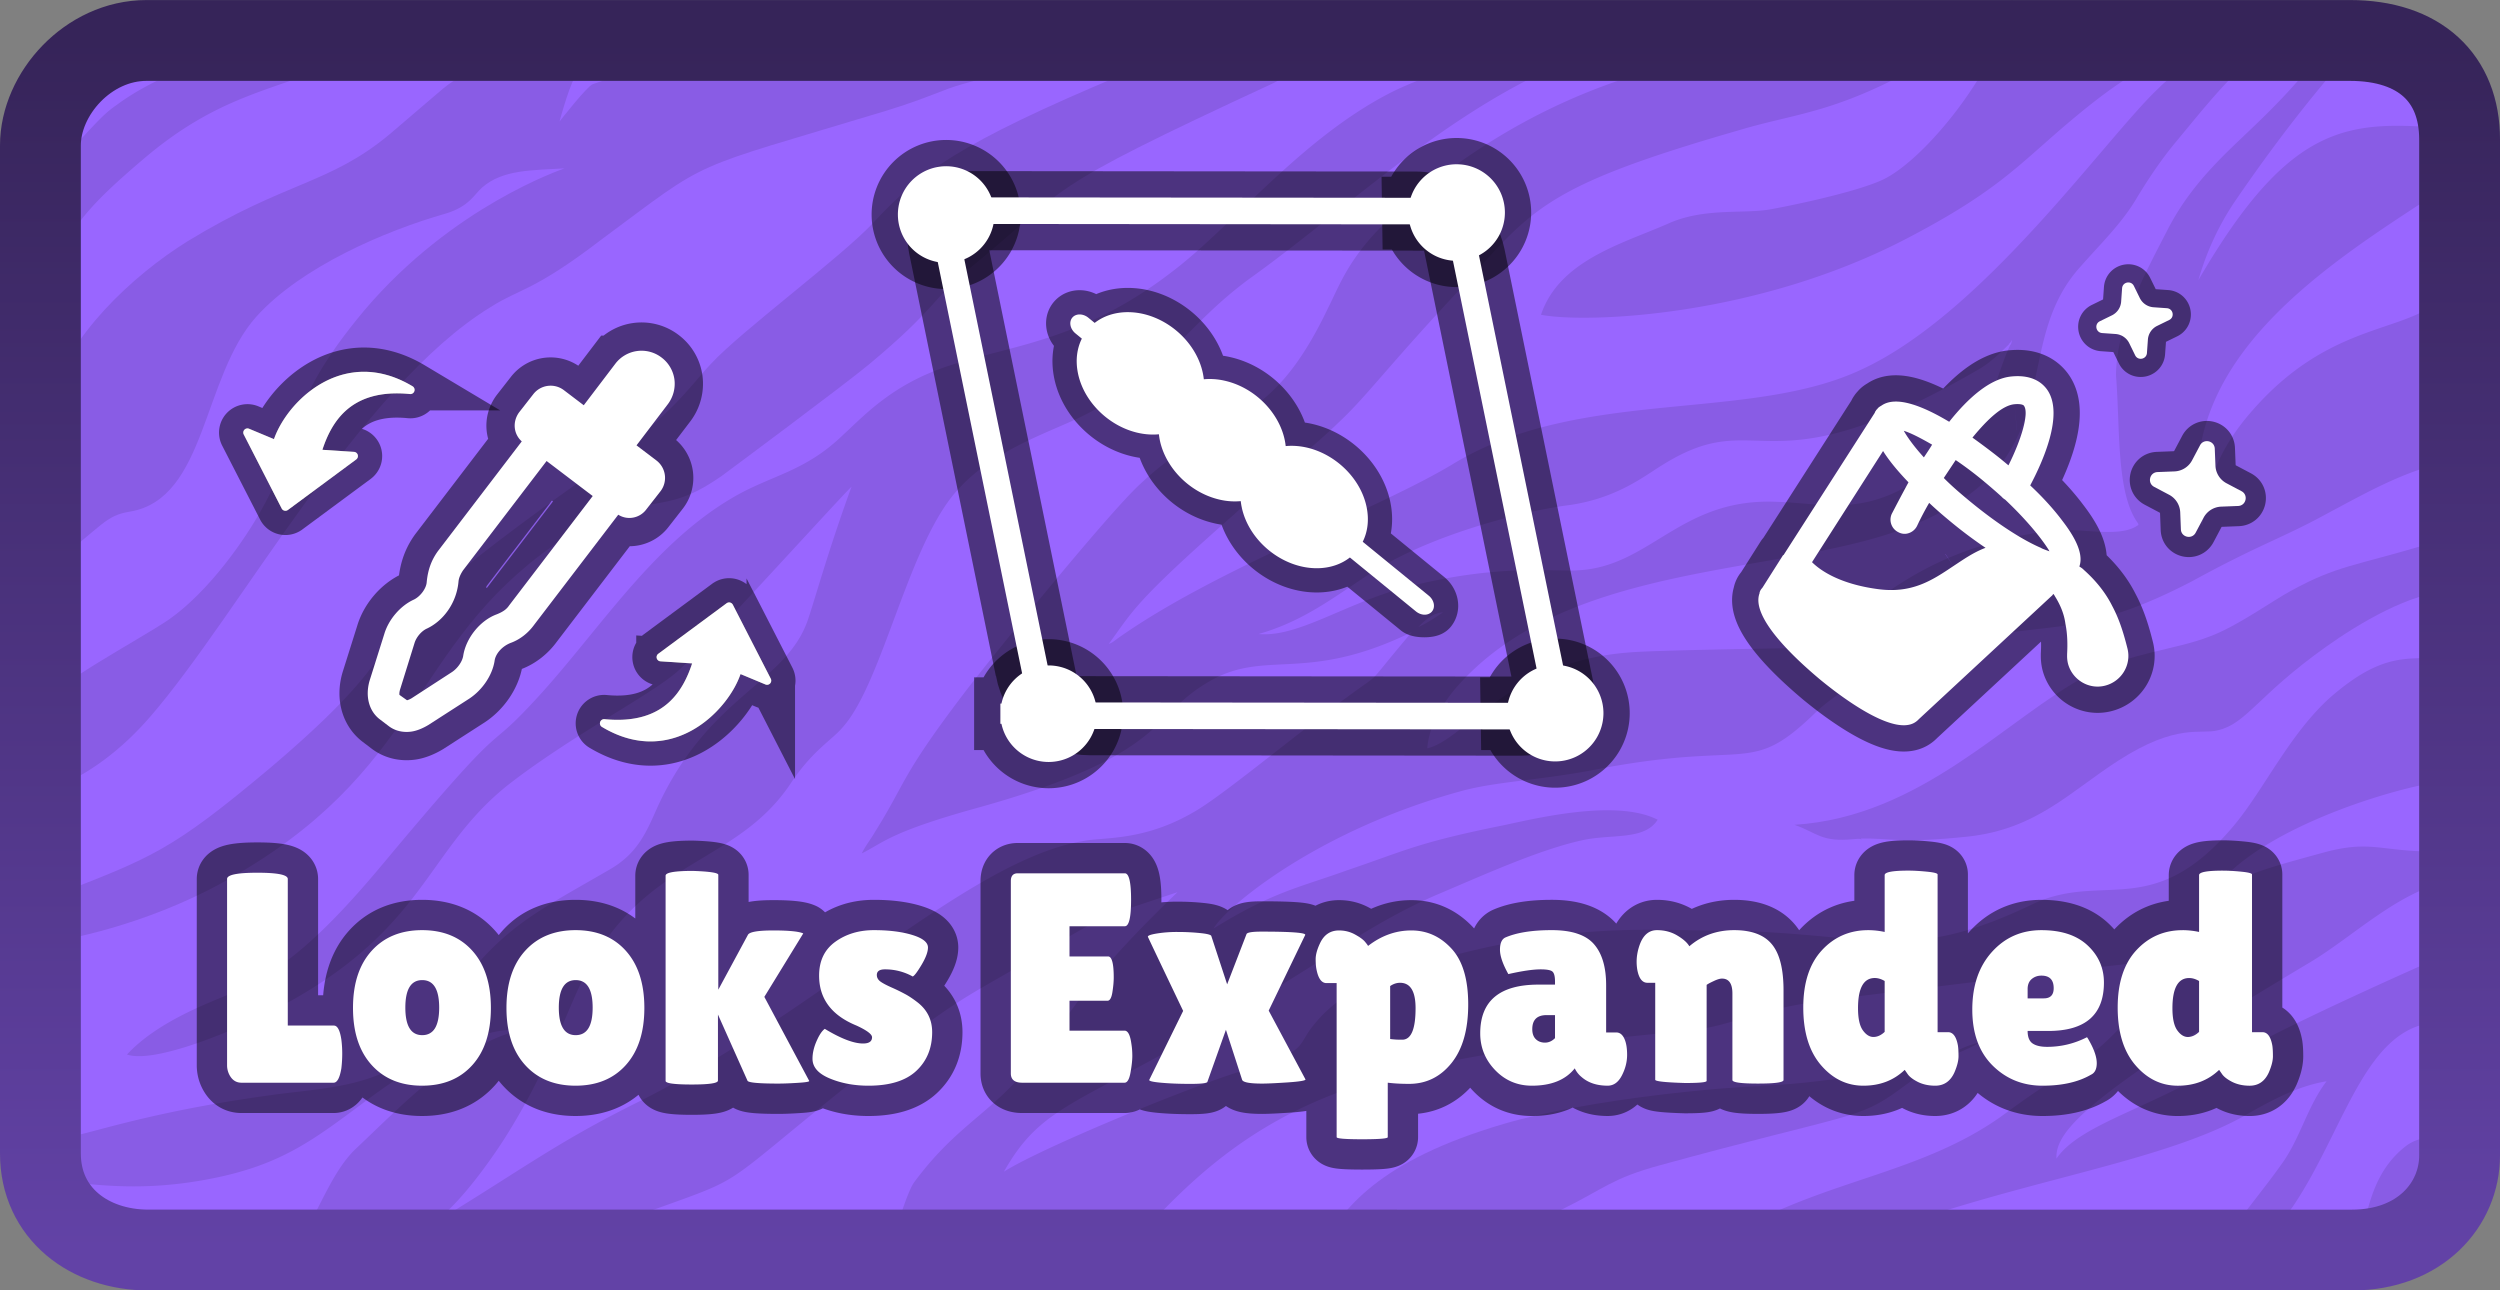 <svg xmlns="http://www.w3.org/2000/svg" width="309.297" height="159.655" viewBox="0 0 309.297 159.655"><rect x="0" y="0" width="309.297" height="159.655" fill="#808080" stroke="none"/><defs><linearGradient x1="240" y1="105.176" x2="240" y2="254.824" gradientUnits="userSpaceOnUse" id="a"><stop offset="0" stop-color="#362459"/><stop offset="1" stop-color="#6242a6"/></linearGradient></defs><g stroke-miterlimit="10"><path d="M4.656 139.03V16.53c0-6.04 7.79-11.695 16.793-11.695h266.5c10.527 0 16.693 7.611 16.693 15.195v118.5c0 9.961-7.998 16.295-17.193 16.295h-263c-12.406 0-19.793-6.112-19.793-15.795" fill="#96f"/><g fill-opacity=".102"><path d="M6.056 111.722c.053-.251-.09-.665.227-.766 12.48-4.874 14.65-5.464 27.234-16.024 21.823-18.56 5.668-12.288 38.431-35.518 11.675-8.315 13.018-11.24 16.01-14.4 3.73-4.045 15.945-13.075 20.005-17.375 5.76-6.231 10.683-9.928 30.877-18.4 3.178-1.376 1.923-3.955-3.967-2.332-6.525 1.936-11.33 2.172-15.624 3.45-2.765.76-4.136 1.664-9.69 3.37C84.44 21.332 88.3 19.342 74.433 29.616c-8.404 6.446-10.124 6.07-13.74 8.376-16.078 9.818-31.09 37.956-42.104 50.672-3.373 3.902-7.55 7.223-12.407 9.053-.176-1.095-.11-10.647-.109-10.805-.178-1.837 10.815-7.544 14.852-10.283 4.965-3.504 9.413-9.89 11.542-13.78 4.888-8.696 2.374-12.223 12.604-24.447C56.034 25.46 69.601 20.938 69.839 20.83c-3.975.246-7.658.123-10.206 2.383-.899.762-1.57 2.345-4.496 3.21-7.492 2.135-17.864 6.59-23.417 12.746-6.719 7.502-6.162 22.508-15.606 24.12-3.173.516-3.273 1.69-9.92 6.74-.194-1.063-.248-19.04.09-20.493 1.96-7.828 10.106-15.45 16.933-19.692 12.207-7.458 17.513-7.007 25.003-13.247 11.56-9.833 3.102-2.89 13.57-10.661 5.223-3.896 16.417.362 9.677 3.234-.747.268-2.245 5.866-2.245 5.866s3.46-4.446 4.135-4.63c3.917-1.255 6.372-2.74 10.42-3.411 12.471-2.103 89.917-4.713 73.824 3.263-29.979 13.887-24.638 12.364-38.096 23.317-3.908 3.19-3.815 4.714-12.033 11.538-2.747 2.303-18.028 13.667-18.183 13.77-4.382 3.037-6.26 3.154-11.534 3.947-5.357.849-7.006 3.123-9.152 4.56-18.15 12.648-16.082 28.084-41.1 41.816-9.727 5.36-19.812 7.198-21.333 7.278-.135-1.584-.08-3.175-.114-4.762"/><path d="M138.869 155.213c-5.406 6.084-30.616 4.502-28.776-.912 1.27-3.737 2.227-6.93 3.01-8.037 4.41-5.952 8.045-7.82 12.145-12.012 7.132-7.41 6.004-9.997 20.428-23.872-9.735 3.268-8.569 2.592-17.545 7.935-7.685 4.682-8.958 4.482-20.968 14.135-21.047 16.743-12.686 12.068-31.537 19.148-3.946 1.482-41.189 6.398-39.219 3.2 3.067-4.98 4.56-9.64 7.454-12.52 5.258-4.952 11.986-12.033 18.876-14.365.447-.149.9-.275 1.327-.465-5.463-.519-14.477 5.5-18.837 8.783-6.663 4.962-10.733 8.165-20.327 9.817-8.949 1.556-14.989.167-18.839-.023q.005-2.468 0-4.936c1.287-.397 2.653-.436 3.96-.76 3.14-.759 10.658-3.097 23.53-4.845 5.974-.857 13.547-.9 18.172-5.753 3.001-3.164 5.082-8.414 8.921-12.164 4.051-4.092 8.171-6.154 14.713-9.95 3.598-2.037 4.663-4.797 6-7.787 6.362-13.823 15.765-15.209 18.555-23.026.924-2.678 2.49-8.492 5.437-16.582-1.212 1.085-18.652 20.392-21.604 22.912-3.348 2.904-13.358 8.071-21.05 14.104-10.762 8.698-10.062 19.05-31.78 29.18-3.124 1.46-11.959 5.155-15.206 4.045 3.743-4.023 9.835-6.28 13.03-7.613 6.268-2.743 11.366-7.255 18.684-16.03 15.892-19.048 12.195-13.15 18.305-19.695 7.868-8.312 14.558-19.44 24.778-25.474 4.867-2.9 8.973-3.17 13.827-7.87 2.715-2.49 6.112-6.245 13.038-8.52 7.546-2.53 16.455-3.018 27.62-11.628 7.381-5.565 15.734-16.234 26.691-21.978 3.173-1.686 6.82-2.626 15.66-7.112 9.67-4.81 104.371.52 101.23 4.453-4.305 5.061-8.287 10.388-12.037 15.87-2.036 2.995-3.559 6.321-4.557 9.801 11.568-19.93 18.8-19.762 31.188-18.749.161 1.174-.023 2.355.067 3.534.055 4.162.133 3.138-1.373 4.208-14.359 9.275-32.138 20.607-29.794 39.215.093.728.182 1.467.408 2.171.42-4.988 1.946-9.466 6.23-14.302 10.554-12.048 20.703-9.063 24.468-15.238.15 2.923.01 14.594.07 20.706-.044.317.096.85-.354.902-5.384 1.12-10.203 3.883-15.005 6.443-5.644 3.084-8.384 3.81-16.677 8.352-11.922 6.217-16.768 5.323-23.672 6.537-7.418 1.31-17.334 4.485-22.84 9.637-8.149 7.935-7.98 3.576-26.117 6.9-7.389 1.525-12.786 1.612-17.374 2.778-18.5 4.942-29.869 14.815-31.047 17.11 7.284-4.527 10.54-5.046 16.44-7.173 7.293-2.465 8.708-3.439 19.523-5.615 4.442-.956 13.982-3.21 18.964-.666-1.66 2.63-5.792 1.706-9.494 2.576-5.307 1.202-11.896 4.193-17.8 6.696-6.933 2.988-12.349 6.891-16.842 9.664-26.643 16.752-31.348 15.093-36.746 24.61 5.03-3.2 25.87-11.655 30.333-12.702 7.44-2.296 5.81-2.827 8.038-5.5 3.915-4.882 9.981-6.46 13.812-7.62 17.91-5.193 27.411-3.986 37.523-3.999 18.218.39 22.211 4.166 37.92-3.443 8.546-3.785 14.665 2.238 24.575-9.59 3.71-4.454 6.805-11.208 11.831-15.768 6.736-5.872 9.773-4.76 14.948-4.922.075 1.512.081 14.844-.015 15.512-1.225.081-2.468-.046-3.678.225-8.097 1.768-23.073 7.141-26.607 14.67 5.078-3.609 3.805-3.406 14.84-6.416 5.45-1.432 6.798-.147 12.717-.065.937.033 1.864-.144 2.8-.125-.01 3.185.125 3.71-.347 3.783-6.459 1.546-11.594 6.728-17.02 10.012-27.13 16.177-31.645 20.777-31.445 24.33 2.982-4.428 12.401-6.38 21.634-12.458 5.907-3.749 26.935-12.948 27.09-13.007.036 2.89.017 5.78.01 8.67-10.246-1.139-12.717 12.7-19.475 22.7-.318.476-1.982 2.377-.522 2.855 1.723.566 6.718-.358 7.798-.834.505-.247 1.101-.3 1.563-.63.575-.583.895-5.638 5.19-8.893 1.561-1.16 3.594-1.158 5.451-1.21.171 2.536.013 5.082.08 7.622-.028.4-4.477 4.508-5.749 6.364-3.558 5.191-81.352-2.9-80.264-3.447 10.832-5.447 21.626-6.423 31.066-13.466 9.565-7.07 10.82-5.724 19.065-16.655.507-.693 1.016-1.403 1.313-2.213-1.03-.189-42.759 5.011-42.914 5.031-8.664 1.147-11.523 3.144-16.208 3.63-12.963 1.468-28.044 2.31-42.183 7.11-13.876 4.704-21.496 12.815-28.5 20.698M274.598 5.745c-6.05-.187-12.234 4.166-16.774 7.84-7.652 6.2-9.564 9.434-21.524 15.715-18.932 10.02-40.26 10.704-45.65 9.642 2.268-6.72 9.985-8.763 15.675-11.25 4.34-1.983 9.098-1.242 12.384-1.74.771-.1 10.51-1.973 14.236-3.725 5.228-2.47 14.312-13.662 15.99-22.228-1.447 1.179-.477 1.458-8.12 6.22-13.065 7.875-17.888 7.559-25.589 9.869-24.36 7.02-25.57 9.697-34.62 19.717-8.243 8.813-10.874 12.36-13.977 15.477-4.436 4.386-7.245 6.256-13.972 12.383-12.453 10.973-12.43 11.851-15.478 15.995.442-.124.774-.452 1.14-.704 12.373-8.768 32.241-15.923 41.633-21.665 15.705-9.41 36.421-4.997 50.391-11.594 15.237-7.04 30.268-28.788 36.811-34.875 2.036-2.083 4.725-3.307 7.178-4.805zm-26.036 36.838c-1.162 1.142-2.34 2.297-3.765 3.114-26.85 15.598-26.715 4.087-39.127 11.83-2.112 1.277-5.524 4.086-11.44 4.95-5.22.643-16.913 3.488-24.594 8.398-4.678 3.057-8.355 5.968-13.93 7.567 4.87.444 10.637-3.763 18.06-5.74 11.651-3.065 19.088-1.925 21.385-2.14 9.082-.41 12.757-9.064 24.795-8.474 5.354.16 10.052 1.702 16.615-2.293 3.428-2.073 7.6-5.904 9.15-9.317 1.16-2.52 1.81-5.236 2.97-7.756.183-.174.191-.435.233-.665-.125.16-.177.395-.387.477zm-71.987 49.996c4.504-.944 10.346-10.792 24.99-11.857 2.861-.272 19.1-.513 19.15-.52 9.414-.951 12.202-11.71 33.21-14.587 3.432-.348 8.275.99 10.526-.602.221-.07.045-.298-.029-.405-2.617-3.732-2.109-11.654-2.632-18.164.022-6.05 3.526-12.483 6.282-17.822 3.008-5.994 7.474-9.797 10.815-13.034 10.656-10.145 9.008-12.495 14.598-14.39-11.333-.258-18.103 8.933-24.202 16.26-1.932 2.31-3.602 4.824-5.145 7.405-1.843 2.986-4.378 5.43-6.673 8.05-9.513 10.392-.237 24.488-22.163 32.578-15.663 5.779-41.789 3.983-55.29 19.756-1.736 2.087-3.189 4.58-3.438 7.332m-1.11-14.994c1.091-.487 2.082-1.16 3.068-1.826-1.249.061-2.242.97-3.068 1.826m-27.068 22.46c3.934-2.478 12.75-9.827 18.211-13.752 4.884-3.645 1.75-.657 8.06-8.09-13.463 6.581-18.239 1.806-25.563 6.41-6.766 4.11-4.875 8.773-27.776 15.223-11.163 3.068-11.893 4.335-14.71 5.75.461-.963 1.146-1.797 1.673-2.723 3.863-6.17 3.06-6.668 10.937-17.036 3.036-4.02 17.787-22.214 21.791-25.9 10.178-9.568 15.866-6.23 23.285-21.817 1.325-2.585 2.443-5.934 6.717-10.2 25.568-23.917 48.666-20.167 55.966-24.927-2.07-.294-15.992-.947-28.779 3.103-16.587 5.131-30.708 19.187-43.585 28.367-8.199 6.026-10.9 12.065-19.934 16.633-3.904 2.124-11.225 4.155-15.923 9.221-6.287 6.411-9.473 24.077-14.519 29.683-1.246 1.498-3.569 2.752-6.213 6.615-6.115 9.496-15.987 9.422-23.367 20.112-4.154 5.875-5.459 13.47-12.306 24.235-2.032 3.158-5.708 8.218-8.778 10.358a1.7 1.7 0 0 0 .431-.192c10.482-6.383 14.504-9.523 24.12-14.373 22.898-11.246 41.462-30.254 55.895-32.696 2.663-.529 7.791.1 14.367-4.004m130.04 37.56c-11.33 6.791-32.36 8.758-51.274 17.177-4.58 2.04 46.552.986 47.551-.54 2.345-3.583 5.185-6.854 7.655-10.348 2.24-3.146 3.118-7.046 5.475-10.12-3.383.552-6.45 2.174-9.407 3.83M6.207 32.737c-.222-1.102-.136-10.187-.112-11.262 5.938-6.432 6.591-7.292 8.385-8.522C19.525 9.22 25.694 7.594 31.16 4.63c18.072-9.987 16.237.525 12.191 2.438-8.797 4.16-15.629 4.194-25.403 12.436-7.408 6.28-8.097 7.777-11.742 13.233"/><path d="M303.181 66.399c.004.157.074 6.24-.017 6.767-4.792.03-11.458 4.047-15.363 6.836-8.484 6.016-9.85 9.541-13.418 10.35-2.1.575-4.97-.985-12.329 3.765-5.976 3.837-10.082 8.44-18.537 9.38-8.36.89-9.916.164-13.286.246.021.03.063.087.083.117-.284-.143-.605-.064-.908-.05-4.112.422-4.52-.756-7.396-1.765 15.728-.994 26.291-13.22 36.178-18.474 5.635-2.926 10.767-3.116 15.192-4.826 3.492-1.297 7.751-4.424 10.136-5.693 5.664-3.102 7.806-3.013 16.77-5.71.975-.287 1.912-.692 2.895-.944m-63.255 64.732c-.044.353.055.011-4.939 3.678-5.144 3.776-6.077 2.91-29.687 9.373-5.89 1.624-6.678 2.781-12.003 5.424-3.138 1.47-5.94 2.598-8.396 4.454-1.666 1.258-24.95 6.352-21.833.835 3.077-5.44 7.484-11.273 22.947-15.84 10.871-3.198 28.21-4.635 31.788-4.675l.08-.068c8.985-.244 21.317-2.873 23.14-3.692 1.198-.742 2.508-1.349 3.89-1.652-1.168.79-3.927 1.81-4.768 2.08l.048.187z"/></g><path d="M90.351 118.171c0-6.399 5.916-12.995 13.12-12.995h272.61c8.613 0 13.568 4.643 13.568 12.246v125.705c0 6.04-4.86 11.697-13.32 11.697H103.72c-7.328 0-13.369-4.523-13.369-11.947z" fill="none" stroke="url(#a)" stroke-width="10" transform="translate(-85.351 -100.17)"/><path d="M28.094 131.768v-23.023q0-.773 3.752-.773 3.758 0 3.758.773v18.137h5.704q.665 0 .925 1.742.108.846.108 1.735 0 .888-.108 1.814-.297 1.778-.961 1.778h-11.4q-.816 0-1.301-.665a2.54 2.54 0 0 1-.477-1.518m17.892 0q-2.313-2.55-2.313-7.07 0-4.517 2.313-7.069t6.238-2.552 6.217 2.552 2.292 7.07-2.292 7.07q-2.292 2.55-6.217 2.551-3.925 0-6.238-2.552m6.253-10.51c-1.393 0-7.803 1.135-7.803 3.405s6.41 3.404 7.803 3.404q2.096 0 2.096-3.404t-2.096-3.405m12.734 10.51q-2.314-2.55-2.314-7.07 0-4.517 2.314-7.069t6.238-2.552 6.216 2.552 2.292 7.07-2.292 7.07q-2.291 2.55-6.216 2.551-3.925 0-6.238-2.552m6.252-10.51c-1.392 0-7.089 1.135-7.089 3.405s5.697 3.404 7.09 3.404q2.096 0 2.096-3.404t-2.097-3.405m11.122-12.918q0-.592 3.368-.592 3.153.108 3.152.484v14.211l3.658-6.773q.26-.555 3.144-.556 2.892 0 3.709.368l-4.815 7.85 5.552 10.395q.072.151-1.388.239-1.46.094-2.422.094-3.556 0-3.816-.333l-3.665-8.211v8.175q0 .484-3.239.484t-3.238-.448zm19.693 18.947q3 1.815 4.735 1.814 1.113 0 1.113-.774 0-.556-1.923-1.445-4.626-1.887-4.626-6.18 0-2.74 1.995-4.179 2.002-1.446 4.792-1.446 2.798 0 4.735.593 1.945.593 1.945 1.554 0 .81-.795 2.147-.795 1.33-1.092 1.439a7 7 0 0 0-3.44-.882q-.999 0-.998.701 0 .441.383.759.39.31 1.424.773a23 23 0 0 1 1.72.839q.687.369 1.54 1.034 1.778 1.402 1.778 3.665 0 2.956-1.966 4.792-1.96 1.83-5.92 1.829-2.625 0-4.771-.89-2.147-.888-2.147-2.442 0-1.035.499-2.176.498-1.15 1.019-1.525m35.048-8.957q.702 0 .701 2.595 0 .774-.166 1.83-.166 1.055-.607 1.055h-4.699v3.7h6.81q.628 0 .845 1.627.117.708.116 1.504 0 .795-.224 2.053-.225 1.257-.737 1.257h-12.658q-1.41 0-1.41-1.149v-23.797q0-.96.854-.961h13.25q.773 0 .773 3.275t-.773 3.274h-6.846v3.737zm17.133-2.776q.152-.296 1.85-.296 5.553 0 5.408.412l-3.375 9.361c3.036 5.677 3.41 8.516 3.41 8.516q0 .216-2.218.368-2.22.145-3.145.145-2.334 0-2.48-.477l-2.001-6.18-2.292 6.44q-.08.253-2.118.253-2.031 0-3.621-.145-1.59-.144-1.446-.368l1.9-8.801c-2.911-6.092-2.08-8.866-2.08-8.895q0-.217 1.127-.398a15.6 15.6 0 0 1 2.551-.187q1.425 0 2.718.13 1.302.122 1.446.347l1.966 6zm17.47 25.134q0 .26-3.166.26-3.158 0-3.158-.26v-19.061h-1.258q-.89 0-1.222-1.627-.116-.52-.116-1.33 0-.817.52-1.93.739-1.626 2.372-1.626 1.07 0 1.973.498.912.499 1.258.926.354.426.354.498 2.48-1.922 5.364-1.922 2.891 0 4.959 2.24 2.074 2.234 2.074 6.918t-2.074 7.258q-2.067 2.565-5.248 2.566-1.446 0-2.631-.145zm1.519-19.098q-.63 0-1.222.405v6.55q.63.079 1.02.079h.606q1.518-.152 1.518-3.89 0-3.143-1.922-3.144m13.399-1.077q-1.034-1.85-1.034-3.014t.629-1.496q2.103-.926 5.783-.926 3.686 0 5.204 1.72 1.518 1.721 1.518 5.09v5.848h1.258q.63 0 .983.744.354.738.354 2.031 0 1.295-.65 2.552-.651 1.258-1.757 1.258-2.003 0-3.224-1.07a3.06 3.06 0 0 1-.845-1.077q-1.707 2.147-5.3 2.147-2.695 0-4.546-1.923-1.85-1.923-1.85-4.554 0-6.029 7.214-6.029h2.038v-.375q0-.961-.318-1.237-.31-.274-1.46-.274-1.41 0-3.997.585m2.963 6.817q0 .81.441 1.236t1.128.426 1.243-.556v-2.848h-1.04q-1.772 0-1.772 1.742m21.57 6.397q0 .26-2.66.26-3.7-.108-3.7-.404V121.59h-.962q-.96 0-1.258-1.626a6 6 0 0 1-.08-.961q0-1.15.449-2.3.664-1.625 2.067-1.626 1.41 0 2.516.665 1.113.666 1.489 1.33 2.328-1.995 5.544-1.995 3.225 0 4.663 1.742 1.446 1.736 1.446 5.697v11.103q0 .44-3.167.44-3.159 0-3.158-.44V122.92q0-1.85-1.294-1.85-.377 0-1.041.318-.666.31-.853.463zm22.027-25.459q0-.557 2.92-.557.999 0 2.314.13t1.315.348v19.51h1.294q.925 0 1.222 1.662.072.485.072 1.316 0 .83-.513 2.017-.745 1.626-2.371 1.626-1.222 0-2.169-.477-.939-.484-1.272-1.005l-.332-.477q-2.04 1.959-5.111 1.959-3.072 0-5.255-2.552-2.183-2.55-2.183-7.12 0-4.575 2.291-7.07 2.3-2.5 5.74-2.5a9.7 9.7 0 0 1 2.038.223zm-1.221 12.73q-2.076 0-2.075 3.737 0 1.887.593 2.725.592.831 1.315.831t1.388-.629v-6.296q-.63-.368-1.221-.368m26.758 11.956q-2.334 1.365-6 1.366-3.664 0-6.18-2.494-2.515-2.501-2.515-6.925 0-4.425 2.421-7.12 2.43-2.704 6.13-2.704t5.718 1.887q2.016 1.887 2.017 4.59 0 5.993-6.882 5.993h-2.559q0 1.113.607 1.54.615.426 1.8.426 2.595 0 4.923-1.186.036-.036.332.514.89 1.597.89 2.689 0 1.09-.702 1.424m-4.626-10.699q0-1.554-1.518-1.554-.701 0-1.207.427-.5.426-.499 1.236v1.15h2.002q1.222 0 1.222-1.259m17.987-13.987q0-.557 2.92-.557.999 0 2.314.13t1.315.348v19.51h1.294q.925 0 1.222 1.662.072.485.072 1.316 0 .83-.513 2.017-.744 1.626-2.371 1.626-1.222 0-2.169-.477-.939-.484-1.272-1.005l-.332-.477q-2.04 1.959-5.111 1.959-3.072 0-5.255-2.552-2.184-2.55-2.183-7.12 0-4.575 2.291-7.07 2.3-2.5 5.74-2.5a9.7 9.7 0 0 1 2.038.223zm-1.221 12.73q-2.075 0-2.075 3.737 0 1.887.593 2.725.592.831 1.315.831t1.388-.629v-6.296q-.63-.368-1.221-.368" fill="none" stroke-opacity=".502" stroke="#000" stroke-width="7.5" stroke-linecap="round" stroke-linejoin="round"/><path d="M28.094 131.768v-23.023q0-.773 3.752-.773 3.758 0 3.758.773v18.137h5.704q.665 0 .925 1.742.108.846.108 1.735 0 .888-.108 1.814-.297 1.778-.961 1.778h-11.4q-.816 0-1.301-.665a2.54 2.54 0 0 1-.477-1.518m17.892 0q-2.313-2.55-2.313-7.07 0-4.517 2.313-7.069t6.238-2.552 6.217 2.552 2.292 7.07-2.292 7.07q-2.292 2.55-6.217 2.551-3.925 0-6.238-2.552m6.253-10.51q-2.09 0-2.09 3.405t2.09 3.404q2.096 0 2.096-3.404t-2.096-3.405m12.734 10.51q-2.314-2.55-2.314-7.07 0-4.517 2.314-7.069t6.238-2.552 6.216 2.552 2.292 7.07-2.292 7.07q-2.291 2.55-6.216 2.551-3.925 0-6.238-2.552m6.252-10.51q-2.089 0-2.089 3.405t2.09 3.404q2.096 0 2.096-3.404t-2.097-3.405m11.122-12.918q0-.592 3.368-.592 3.153.108 3.152.484v14.211l3.658-6.773q.26-.555 3.144-.556 2.892 0 3.709.368l-4.815 7.85 5.552 10.395q.072.151-1.388.239-1.46.094-2.422.094-3.556 0-3.816-.333l-3.665-8.211v8.175q0 .484-3.239.484t-3.238-.448zm19.693 18.947q3 1.815 4.735 1.814 1.113 0 1.113-.774 0-.556-1.923-1.445-4.626-1.887-4.626-6.18 0-2.74 1.995-4.179 2.002-1.446 4.792-1.446 2.798 0 4.735.593 1.945.593 1.945 1.554 0 .81-.795 2.147-.795 1.33-1.092 1.439a7 7 0 0 0-3.44-.882q-.999 0-.998.701 0 .441.383.759.39.31 1.424.773a23 23 0 0 1 1.72.839q.687.369 1.54 1.034 1.778 1.402 1.778 3.665 0 2.956-1.966 4.792-1.96 1.83-5.92 1.829-2.625 0-4.771-.89-2.147-.888-2.147-2.442 0-1.035.499-2.176.498-1.15 1.019-1.525m35.048-8.957q.702 0 .701 2.595 0 .774-.166 1.83-.166 1.055-.607 1.055h-4.699v3.7h6.81q.628 0 .845 1.627.117.708.116 1.504 0 .795-.224 2.053-.225 1.257-.737 1.257h-12.658q-1.41 0-1.41-1.149v-23.797q0-.96.854-.961h13.25q.773 0 .773 3.275t-.773 3.274h-6.846v3.737zm17.133-2.776q.152-.296 1.85-.296 5.553 0 5.408.412l-4.518 9.361 4.554 8.516q0 .216-2.22.368-2.218.145-3.144.145-2.334 0-2.48-.477l-2.001-6.18-2.292 6.44q-.08.253-2.118.253-2.031 0-3.621-.145-1.59-.144-1.446-.368l4.185-8.516q-4.365-9.137-4.366-9.18 0-.217 1.128-.398a15.6 15.6 0 0 1 2.551-.187q1.425 0 2.718.13 1.302.122 1.446.347l1.966 6zm17.47 25.134q0 .26-3.166.26-3.158 0-3.158-.26v-19.061h-1.258q-.89 0-1.222-1.627-.116-.52-.116-1.33 0-.817.52-1.93.739-1.626 2.372-1.626 1.07 0 1.973.498.912.499 1.258.926.354.426.354.498 2.48-1.922 5.364-1.922 2.891 0 4.959 2.24 2.074 2.234 2.074 6.918t-2.074 7.258q-2.067 2.565-5.248 2.566-1.446 0-2.631-.145zm1.519-19.098q-.63 0-1.222.405v6.55q.63.079 1.02.079h.606q1.518-.152 1.518-3.89 0-3.143-1.922-3.144m13.399-1.077q-1.034-1.85-1.034-3.014t.629-1.496q2.103-.926 5.783-.926 3.686 0 5.204 1.72 1.518 1.721 1.518 5.09v5.848h1.258q.63 0 .983.744.354.738.354 2.031 0 1.295-.65 2.552-.651 1.258-1.757 1.258-2.003 0-3.224-1.07a3.06 3.06 0 0 1-.845-1.077q-1.707 2.147-5.3 2.147-2.695 0-4.546-1.923-1.85-1.923-1.85-4.554 0-6.029 7.214-6.029h2.038v-.375q0-.961-.318-1.237-.31-.274-1.46-.274-1.41 0-3.997.585m2.963 6.817q0 .81.441 1.236t1.128.426 1.243-.556v-2.848h-1.04q-1.772 0-1.772 1.742m21.57 6.397q0 .26-2.66.26-3.7-.108-3.7-.404V121.59h-.962q-.96 0-1.258-1.626a6 6 0 0 1-.08-.961q0-1.15.449-2.3.664-1.625 2.067-1.626 1.41 0 2.516.665 1.113.666 1.489 1.33 2.328-1.995 5.544-1.995 3.225 0 4.663 1.742 1.446 1.736 1.446 5.697v11.103q0 .44-3.167.44-3.159 0-3.158-.44V122.92q0-1.85-1.294-1.85-.377 0-1.041.318-.666.31-.853.463zm22.027-25.459q0-.557 2.92-.557.999 0 2.314.13t1.315.348v19.51h1.294q.925 0 1.222 1.662.072.485.072 1.316 0 .83-.513 2.017-.745 1.626-2.371 1.626-1.222 0-2.169-.477-.939-.484-1.272-1.005l-.332-.477q-2.04 1.959-5.111 1.959-3.072 0-5.255-2.552-2.183-2.55-2.183-7.12 0-4.575 2.291-7.07 2.3-2.5 5.74-2.5a9.7 9.7 0 0 1 2.038.223zm-1.221 12.73q-2.076 0-2.075 3.737 0 1.887.593 2.725.592.831 1.315.831t1.388-.629v-6.296q-.63-.368-1.221-.368m26.758 11.956q-2.334 1.365-6 1.366-3.664 0-6.18-2.494-2.515-2.501-2.515-6.925 0-4.425 2.421-7.12 2.43-2.704 6.13-2.704t5.718 1.887q2.016 1.887 2.017 4.59 0 5.993-6.882 5.993h-2.559q0 1.113.607 1.54.615.426 1.8.426 2.595 0 4.923-1.186.036-.036.332.514.89 1.597.89 2.689 0 1.09-.702 1.424m-4.626-10.699q0-1.554-1.518-1.554-.701 0-1.207.427-.5.426-.499 1.236v1.15h2.002q1.222 0 1.222-1.259m17.987-13.987q0-.557 2.92-.557.999 0 2.314.13t1.315.348v19.51h1.294q.925 0 1.222 1.662.072.485.072 1.316 0 .83-.513 2.017-.744 1.626-2.371 1.626-1.222 0-2.169-.477-.939-.484-1.272-1.005l-.332-.477q-2.04 1.959-5.111 1.959-3.072 0-5.255-2.552-2.184-2.55-2.183-7.12 0-4.575 2.291-7.07 2.3-2.5 5.74-2.5a9.7 9.7 0 0 1 2.038.223zm-1.221 12.73q-2.075 0-2.075 3.737 0 1.887.593 2.725.592.831 1.315.831t1.388-.629v-6.296q-.63-.368-1.221-.368" fill="#fff"/><path d="m175.18 75.645-8.173-6.674c-1.073.84-2.482 1.33-4.108 1.33-4.269-.005-8.425-3.399-9.282-7.58a8 8 0 0 1-.113-.72 8.2 8.2 0 0 1-2.547-.172c-3.989-.884-7.186-4.387-7.578-8.1a8 8 0 0 1-.732.034c-4.269-.004-8.425-3.397-9.282-7.578-.327-1.594-.128-3.072.48-4.29l-.787-.644c-.659-.537-.837-1.41-.4-1.946.439-.537 1.33-.536 1.988.001l.787.643c1.073-.84 2.481-1.33 4.108-1.329 4.269.004 8.424 3.397 9.282 7.58q.075.365.113.722a8.2 8.2 0 0 1 2.551.173c3.988.884 7.184 4.384 7.578 8.094q.356-.033.728-.033c4.269.004 8.426 3.398 9.283 7.579.327 1.593.128 3.072-.48 4.291l8.172 6.673c.659.538.837 1.41.4 1.947-.22.268-1.658.267-1.988 0z" fill="none" stroke-opacity=".502" stroke="#000" stroke-width="6" stroke-linejoin="round"/><path d="m175.18 75.645-8.173-6.674c-1.073.84-2.482 1.33-4.108 1.33-4.269-.005-8.425-3.399-9.282-7.58a8 8 0 0 1-.113-.72 8.2 8.2 0 0 1-2.547-.172c-3.989-.884-7.186-4.387-7.578-8.1a8 8 0 0 1-.732.034c-4.269-.004-8.425-3.397-9.282-7.578-.327-1.594-.128-3.072.48-4.29l-.787-.644c-.659-.537-.837-1.41-.4-1.946.439-.537 1.33-.536 1.988.001l.787.643c1.073-.84 2.481-1.33 4.108-1.329 4.269.004 8.424 3.397 9.282 7.58q.075.365.113.722a8.2 8.2 0 0 1 2.551.173c3.988.884 7.184 4.384 7.578 8.094q.356-.033.728-.033c4.269.004 8.426 3.398 9.283 7.579.327 1.593.128 3.072-.48 4.291l8.172 6.673c.659.538.837 1.41.4 1.947-.22.268-.552.403-.911.403-.36 0-.747-.136-1.077-.404" fill="#fff"/><path d="m126.385 82.966-10.719-52.262c-.649-3.165.667-6.288 2.877-6.286l56.666.053c3.893.003 7.036 3.558 7.751 7.044l10.927 53.28c.693 3.38-2.285 5.45-5.677 5.446l-53.333-.05c-4.296-.004-7.587-2.813-8.492-7.225zm64.59 3.99-12.141-59.194-60.426-.057 12.14 59.195z" fill="none" stroke-opacity=".502" stroke="#000" stroke-width="6.5"/><path d="M112.336 26.608a4.723 4.723 0 1 1 9.445 0 4.723 4.723 0 0 1-9.445 0zm63.153-.244a4.723 4.723 0 1 1 9.445 0 4.723 4.723 0 0 1-9.445 0zm-50.473 61.935a4.722 4.722 0 1 1 9.444 0 4.722 4.722 0 0 1-9.444 0zm62.665 0a4.723 4.723 0 1 1 9.445 0 4.723 4.723 0 0 1-9.445 0z" fill="none" stroke-opacity=".502" stroke="#000" stroke-width="9"/><path d="m127.866 90.185-13.49-65.771 67.14.063 13.49 65.77zm63.108-3.229-12.14-59.194-60.426-.057 12.14 59.195z" fill="#fff"/><path d="M112.336 26.608a4.723 4.723 0 1 1 9.445 0 4.723 4.723 0 0 1-9.445 0zm63.153-.244a4.723 4.723 0 1 1 9.445 0 4.723 4.723 0 0 1-9.445 0zm-50.473 61.935a4.722 4.722 0 1 1 9.444 0 4.722 4.722 0 0 1-9.444 0zm62.665 0a4.723 4.723 0 1 1 9.445 0 4.723 4.723 0 0 1-9.445 0z" fill="#fff" stroke="#fff" stroke-width="2.5"/><path d="m73.329 61.37-5.705-4.334-10.338 13.528c-.306.464-.508.913-.556 1.34-.217 2.665-1.864 4.892-3.895 5.854-.697.306-1.33 1.077-1.549 1.792l-1.797 5.778c-.106.383-.077.59-.07.642l.934.663c.103-.014.303-.094.548-.232l5.039-3.27c.675-.46 1.25-1.276 1.365-1.977.332-2.206 2.09-4.395 4.15-5.15.8-.32 1.23-.642 1.536-1.105zm5.42-6.272.471.358 2 1.519a2.71 2.71 0 0 1 .515 3.777l-1.751 2.241c-.798 1.11-2.337 1.425-3.493.686L66.109 77.267c-.753 1.051-1.756 1.82-2.808 2.227-1.207.428-2.02 1.435-2.114 2.29-.285 1.778-1.516 3.58-3.111 4.64l-5.09 3.276c-.683.41-1.432.722-2.105.814-1.035.14-2.016-.094-2.781-.675l-1.176-.894c-1.301-1.035-1.762-2.87-1.18-4.793l1.803-5.726c.544-1.813 2.003-3.488 3.641-4.238.793-.371 1.554-1.37 1.603-2.168.151-1.602.624-2.773 1.378-3.824l10.382-13.587c-1.021-.915-1.174-2.423-.33-3.592l1.75-2.24a2.713 2.713 0 0 1 3.78-.516l1.882 1.43.588.447 3.89-5.115a4.07 4.07 0 0 1 5.747-.782 4.08 4.08 0 0 1 1.579 2.683 4.2 4.2 0 0 1-.796 3.06z" fill="none" stroke-opacity=".502" stroke="#000" stroke-width="7"/><path d="m73.329 61.37-5.705-4.334-10.338 13.528c-.306.464-.508.913-.556 1.34-.217 2.665-1.864 4.892-3.895 5.854-.697.306-1.33 1.077-1.549 1.792l-1.797 5.778c-.106.383-.077.59-.07.642l.934.663c.103-.014.303-.094.548-.232l5.039-3.27c.675-.46 1.25-1.276 1.365-1.977.332-2.206 2.09-4.395 4.15-5.15.8-.32 1.23-.642 1.536-1.105zm5.42-6.272.471.358 2 1.519a2.71 2.71 0 0 1 .515 3.777l-1.751 2.241c-.798 1.11-2.337 1.425-3.493.686L66.109 77.267c-.753 1.051-1.756 1.82-2.808 2.227-1.207.428-2.02 1.435-2.114 2.29-.285 1.778-1.516 3.58-3.111 4.64l-5.09 3.276c-.683.41-1.432.722-2.105.814-1.035.14-2.016-.094-2.781-.675l-1.176-.894c-1.301-1.035-1.762-2.87-1.18-4.793l1.803-5.726c.544-1.813 2.003-3.488 3.641-4.238.793-.371 1.554-1.37 1.603-2.168.151-1.602.624-2.773 1.378-3.824l10.382-13.587c-1.021-.915-1.174-2.423-.33-3.592l1.75-2.24a2.713 2.713 0 0 1 3.78-.516l1.882 1.43.588.447 3.89-5.115a4.07 4.07 0 0 1 5.747-.782 4.08 4.08 0 0 1 1.579 2.683 4.2 4.2 0 0 1-.796 3.06z" fill="#fff" fill-rule="evenodd"/><g fill="#fff"><path d="m85.629 82.077-3.913-.257a.52.52 0 0 1-.274-.936l8.452-6.251.073-.044a.52.52 0 0 1 .698.224l4.696 9.155a.518.518 0 0 1-.66.715l-3.081-1.286a11 11 0 0 1-.977 2.049c-1.096 1.823-2.829 3.686-5.016 4.903-2.208 1.23-4.875 1.803-7.816 1.026-1.072-.283-2.178-.746-3.307-1.421a.52.52 0 0 1 .285-.98c3.84.38 6.327-.585 7.98-2.09 1.478-1.346 2.315-3.143 2.861-4.807z" stroke-opacity=".502" stroke="#000" stroke-width="6"/><path d="m85.629 82.077-3.913-.257a.52.52 0 0 1-.274-.936l8.452-6.251.073-.044a.52.52 0 0 1 .698.224l4.696 9.155a.518.518 0 0 1-.66.714l-3.081-1.285a11 11 0 0 1-.977 2.049c-1.096 1.823-2.829 3.686-5.016 4.903-2.208 1.23-4.875 1.803-7.816 1.026-1.071-.283-2.178-.746-3.307-1.421a.52.52 0 0 1 .285-.98c3.84.38 6.327-.585 7.98-2.09 1.478-1.346 2.315-3.143 2.86-4.807"/></g><g fill="#fff"><path d="m39.886 55.648 3.913.257a.52.52 0 0 1 .274.936l-8.452 6.251-.072.044a.52.52 0 0 1-.699-.224l-4.695-9.155a.518.518 0 0 1 .66-.715l3.08 1.286c.227-.655.557-1.35.977-2.049 1.096-1.822 2.83-3.686 5.016-4.903 2.208-1.23 4.875-1.803 7.816-1.025 1.072.282 2.178.745 3.307 1.42a.52.52 0 0 1-.285.98c-3.84-.38-6.327.585-7.98 2.09-1.478 1.346-2.315 3.143-2.86 4.807z" stroke-opacity=".502" stroke="#000" stroke-width="6"/><path d="m39.886 55.648 3.913.257a.52.52 0 0 1 .274.936l-8.452 6.251-.072.044a.52.52 0 0 1-.699-.224l-4.695-9.155a.518.518 0 0 1 .66-.714l3.08 1.285c.227-.655.557-1.35.977-2.049 1.096-1.822 2.83-3.686 5.016-4.903 2.208-1.23 4.875-1.803 7.816-1.025 1.072.282 2.178.745 3.307 1.42a.52.52 0 0 1-.285.98c-3.84-.38-6.327.585-7.98 2.09-1.478 1.346-2.315 3.143-2.86 4.807"/></g><path d="M252.584 67.835c.34.154.675.262.964.374-.004-.046-.054-.088-.059-.133-.817-1.313-2.558-3.56-5.41-6.259a1.8 1.8 0 0 1-.452-.374 70 70 0 0 0-2.122-1.841 45 45 0 0 0-3.548-2.682l-1.472 2.215c.872.892 1.933 1.812 3.09 2.77 3.825 3.166 6.975 5.052 8.958 5.888l.05.042m-10.915 2.2c1.228-.806 2.495-1.708 3.98-2.26a55 55 0 0 1-4.295-3.215c-.654-.542-1.61-1.333-2.68-2.345a38 38 0 0 0-1.505 2.866c-.277.534-6.092 2.847-6.692 2.901-.276.026 7.531-.603 7.237-.76-.876-.43-4.05-2.838-3.66-3.66.356-.68 1.106-2.136 2.062-3.888-1.182-1.234-2.327-2.563-3.145-3.875l-8.79 13.753c1.023 1.017 3.41 2.695 8.119 3.328 4.24.584 6.74-1.078 9.369-2.845m-2.63-15.022c-1.522-.879-2.692-1.466-3.505-1.715.444.792 1.245 1.921 2.486 3.288.328-.493.697-1.035 1.02-1.573m10.194-5.002c-1.476.135-3.28 1.78-5.204 4.13 1.543 1.107 2.893 2.14 3.699 2.806l.754.625c1.535-3.054 2.58-6.387 1.934-7.346-.113-.22-.675-.262-1.183-.215m12.098 24.98c.898 1.675 1.434 3.476 1.875 5.24.511 2.034-.743 4.09-2.79 4.602-2 .506-4.067-.739-4.579-2.773a4 4 0 0 1-.096-1.055l-.004-.046c.071-1.255.046-2.548-.206-3.774-.159-1.234-.633-2.347-1.287-3.397-.054-.088-.113-.221-.214-.304-.084.1-.121.196-.21.25l-16.422 15.238c-.424.455-.914.684-1.56.743-3.045.279-8.341-3.723-10.757-5.723-2.721-2.295-8.55-7.543-7.388-10.61l-.005-.045a1.24 1.24 0 0 1 .235-.484l.126-.15 2.52-3.977c.042-.05.042-.05.089-.054l11.277-17.589.037-.096a.6.6 0 0 1 .122-.196c.038-.096.126-.15.168-.2.121-.196.344-.31.52-.418 1.837-1.278 5.22.124 8.37 2.01 2.378-2.992 5.091-5.368 7.72-5.608l.047-.004c2.583-.236 3.845.85 4.44 1.768 1.955 3.058-.637 8.8-2.184 11.716 1.577 1.474 2.923 2.97 3.93 4.312 1.265 1.641 2.78 3.954 2.15 5.723.197.12.394.242.55.412 1.417 1.258 2.67 2.763 3.526 4.488" fill="none" stroke-opacity=".502" stroke="#000" stroke-width="6.5" stroke-linejoin="round"/><path d="M252.584 67.835c.34.154.675.262.964.374-.004-.046-.054-.088-.059-.133-.817-1.313-2.558-3.56-5.41-6.259a1.8 1.8 0 0 1-.452-.374 70 70 0 0 0-2.122-1.841 45 45 0 0 0-3.548-2.682l-1.472 2.215c.872.892 1.933 1.812 3.09 2.77 3.825 3.166 6.975 5.052 8.958 5.888zm-10.915 2.2c1.228-.806 2.495-1.708 3.98-2.26a55 55 0 0 1-4.295-3.215c-.654-.542-1.61-1.333-2.68-2.345a38 38 0 0 0-1.505 2.866 1.77 1.77 0 0 1-1.4.96 1.64 1.64 0 0 1-.902-.194 1.727 1.727 0 0 1-.814-2.285c.357-.68 1.107-2.136 2.063-3.888-1.182-1.234-2.327-2.563-3.145-3.876l-8.79 13.754c1.023 1.017 3.41 2.695 8.119 3.328 4.24.584 6.74-1.078 9.369-2.845m-2.63-15.022c-1.522-.879-2.692-1.466-3.505-1.715.444.792 1.245 1.921 2.486 3.288.328-.493.697-1.035 1.02-1.573m10.194-5.002c-1.476.135-3.28 1.78-5.204 4.13 1.543 1.107 2.893 2.14 3.699 2.806l.754.625c1.535-3.054 2.58-6.387 1.934-7.346-.113-.22-.675-.262-1.183-.215m12.098 24.98c.898 1.675 1.434 3.476 1.875 5.24.511 2.034-.743 4.09-2.79 4.602-2 .506-4.067-.739-4.579-2.773a4 4 0 0 1-.096-1.055l-.004-.046c.071-1.255.046-2.548-.206-3.774-.159-1.234-.633-2.347-1.287-3.397-.054-.088-.113-.221-.214-.304-.084.1-.121.196-.21.25l-16.422 15.238c-.424.455-.914.684-1.56.743-3.045.279-8.341-3.723-10.757-5.723-2.721-2.295-8.55-7.543-7.388-10.61l-.005-.045a1.24 1.24 0 0 1 .235-.484l.126-.15 2.52-3.977c.042-.05.042-.05.089-.054l11.277-17.589.037-.096c.038-.096.08-.146.122-.196.038-.096.126-.15.168-.2.121-.196.344-.31.52-.418 1.837-1.278 5.22.124 8.37 2.01 2.378-2.992 5.091-5.368 7.72-5.608l.047-.004c2.583-.236 3.845.85 4.44 1.768 1.955 3.058-.637 8.8-2.184 11.716 1.577 1.474 2.923 2.97 3.93 4.312 1.266 1.641 2.78 3.954 2.15 5.723.197.12.394.242.55.412 1.417 1.258 2.67 2.763 3.526 4.488" fill="#fff" fill-rule="evenodd"/><path d="M269.019 58.322a2.58 2.58 0 0 0 2.184-1.374l.98-1.853c.464-.876 1.788-.574 1.826.416l.083 2.095a2.58 2.58 0 0 0 1.373 2.184l1.853.98c.876.465.574 1.789-.416 1.828l-2.095.082a2.58 2.58 0 0 0-2.183 1.373l-.981 1.852c-.464.876-1.787.575-1.827-.415l-.081-2.095a2.58 2.58 0 0 0-1.375-2.183l-1.853-.98c-.876-.465-.574-1.789.416-1.828z" fill="none" stroke-opacity=".502" stroke="#000" stroke-width="5"/><path d="M269.019 58.322a2.58 2.58 0 0 0 2.184-1.374l.98-1.853c.464-.876 1.788-.574 1.826.416l.083 2.095a2.58 2.58 0 0 0 1.373 2.184l1.853.98c.876.465.574 1.789-.416 1.828l-2.095.082a2.58 2.58 0 0 0-2.183 1.373l-.981 1.852c-.464.876-1.787.575-1.827-.415l-.081-2.095a2.58 2.58 0 0 0-1.375-2.183l-1.853-.98c-.876-.465-.574-1.789.416-1.828z" fill="#fff"/><path d="M261.282 39.015a2.05 2.05 0 0 0 1.144-1.696l.117-1.659c.056-.784 1.113-.99 1.458-.283l.732 1.492c.32.657.967 1.093 1.696 1.145l1.658.117c.784.056.99 1.112.284 1.459l-1.493.73a2.05 2.05 0 0 0-1.143 1.696l-.118 1.658c-.056.784-1.112.99-1.458.284l-.73-1.493a2.05 2.05 0 0 0-1.698-1.143l-1.658-.117c-.784-.056-.99-1.113-.284-1.459z" fill="none" stroke-opacity=".502" stroke="#000" stroke-width="4.5"/><path d="M261.282 39.015a2.05 2.05 0 0 0 1.144-1.696l.117-1.659c.056-.784 1.113-.99 1.458-.283l.732 1.492c.32.657.967 1.093 1.696 1.145l1.658.117c.784.056.99 1.112.284 1.459l-1.493.73a2.05 2.05 0 0 0-1.143 1.696l-.118 1.658c-.056.784-1.112.99-1.458.284l-.73-1.493a2.05 2.05 0 0 0-1.698-1.143l-1.658-.117c-.784-.056-.99-1.113-.284-1.459z" fill="#fff"/></g></svg>
